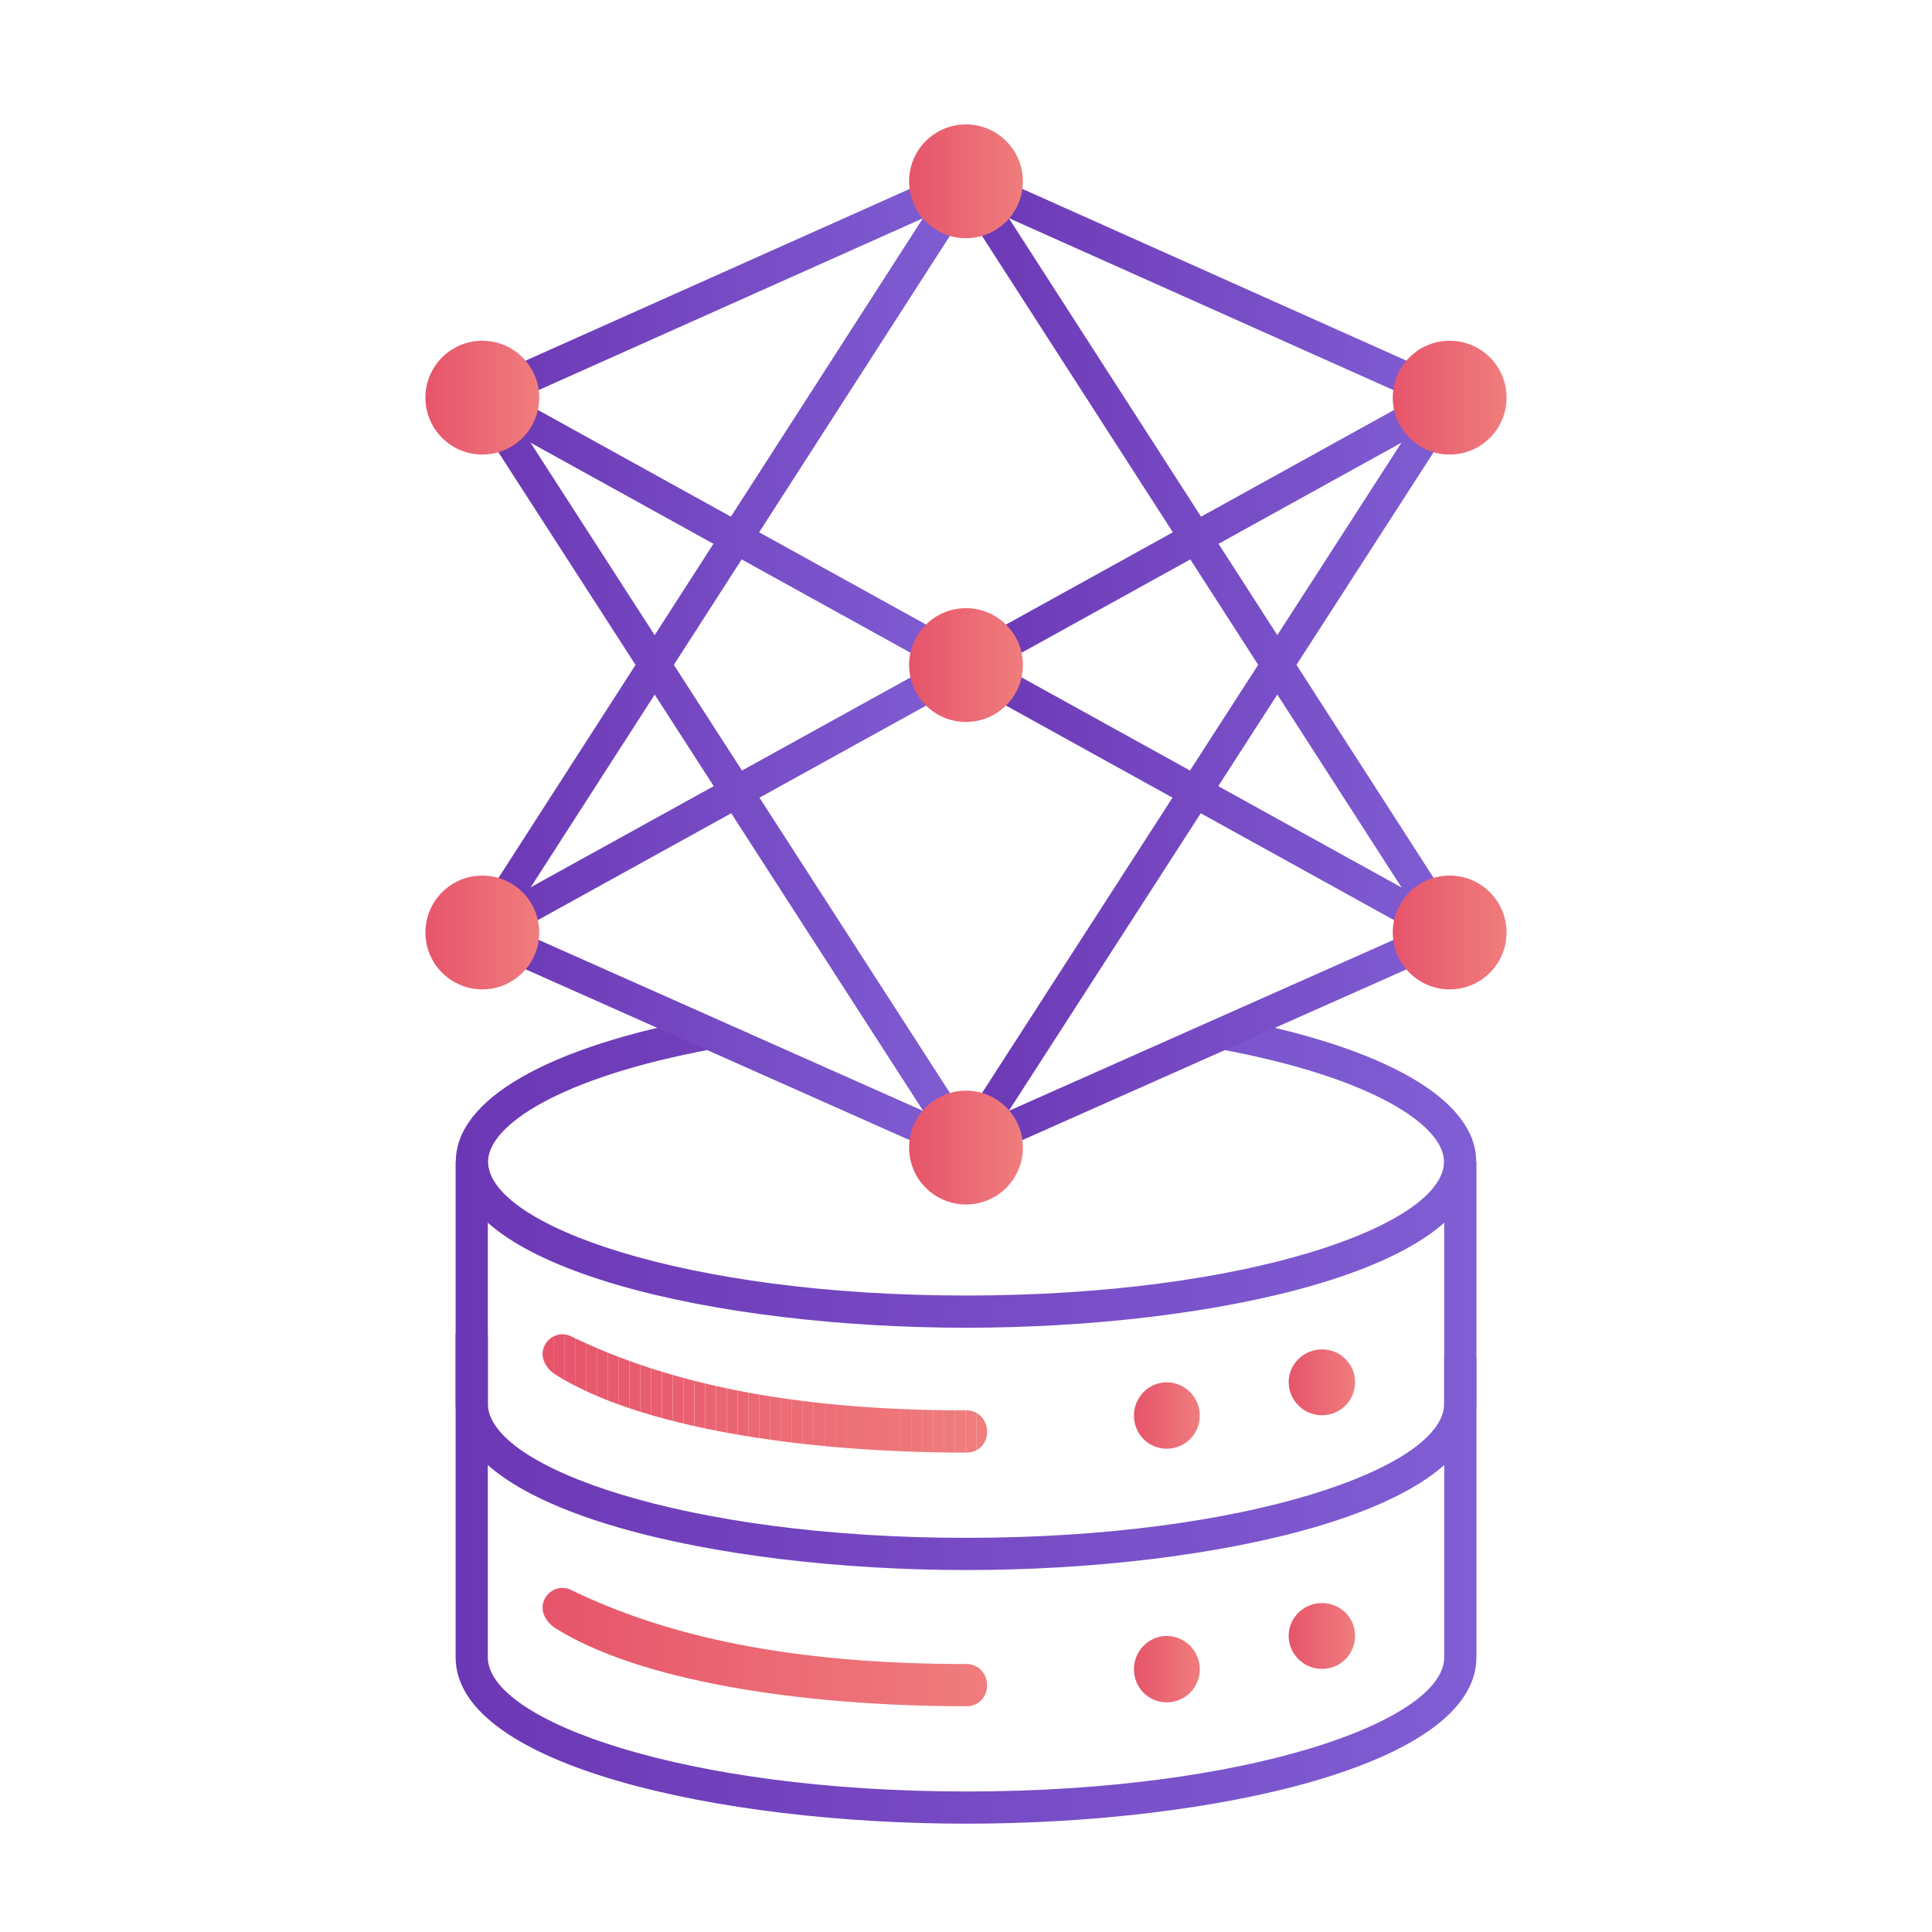 <?xml version="1.0" encoding="UTF-8"?>
<svg xmlns="http://www.w3.org/2000/svg" xmlns:xlink="http://www.w3.org/1999/xlink" version="1.1" viewBox="0 0 60 60">
  <defs>
    <style>
      .cls-1 {
        fill: #ee767a;
      }

      .cls-2, .cls-3, .cls-4, .cls-5 {
        fill: none;
      }

      .cls-6 {
        fill: #ed6f77;
      }

      .cls-7 {
        fill: #e7586d;
      }

      .cls-8 {
        fill: #e95f70;
      }

      .cls-9 {
        fill: #ea6372;
      }

      .cls-10 {
        fill: #e96070;
      }

      .cls-11 {
        fill: #e96171;
      }

      .cls-12 {
        fill: #ef777a;
      }

      .cls-13 {
        fill: #e85a6e;
      }

      .cls-14 {
        fill: #ee7579;
      }

      .cls-15 {
        fill: url(#linear-gradient-8);
      }

      .cls-16 {
        fill: url(#linear-gradient-7);
      }

      .cls-17 {
        fill: url(#linear-gradient-9);
      }

      .cls-18 {
        fill: url(#linear-gradient-4);
      }

      .cls-19 {
        fill: url(#linear-gradient-3);
      }

      .cls-20 {
        fill: url(#linear-gradient-2);
      }

      .cls-21 {
        fill: #ea6472;
      }

      .cls-22 {
        fill: #e7596d;
      }

      .cls-23 {
        fill: #e95e70;
      }

      .cls-24 {
        fill: #e85b6e;
      }

      .cls-25 {
        fill: #ec6b75;
      }

      .cls-26 {
        fill: url(#linear-gradient);
      }

      .cls-27 {
        fill: #eb6974;
      }

      .cls-28 {
        fill: #ed7278;
      }

      .cls-29 {
        fill: #f07b7c;
      }

      .cls-3 {
        stroke: url(#linear-gradient-6);
      }

      .cls-3, .cls-4 {
        stroke-linejoin: round;
      }

      .cls-4 {
        stroke: url(#linear-gradient-5);
      }

      .cls-30 {
        fill: #ea6271;
      }

      .cls-31 {
        fill: #e85c6f;
      }

      .cls-32 {
        fill: #eb6a74;
      }

      .cls-33 {
        fill: #e6556b;
      }

      .cls-34 {
        fill: #ec6c75;
      }

      .cls-35 {
        fill: #ed7178;
      }

      .cls-36 {
        fill: #eb6774;
      }

      .cls-37 {
        fill: #ea6573;
      }

      .cls-38 {
        fill: #f07c7d;
      }

      .cls-39 {
        fill: #ee7379;
      }

      .cls-40 {
        fill: url(#linear-gradient-10);
      }

      .cls-41 {
        fill: url(#linear-gradient-11);
      }

      .cls-42 {
        fill: url(#linear-gradient-12);
      }

      .cls-43 {
        fill: url(#linear-gradient-13);
      }

      .cls-44 {
        fill: url(#linear-gradient-19);
      }

      .cls-45 {
        fill: url(#linear-gradient-14);
      }

      .cls-46 {
        fill: url(#linear-gradient-21);
      }

      .cls-47 {
        fill: url(#linear-gradient-20);
      }

      .cls-48 {
        fill: url(#linear-gradient-22);
      }

      .cls-49 {
        fill: url(#linear-gradient-23);
      }

      .cls-50 {
        fill: url(#linear-gradient-28);
      }

      .cls-51 {
        fill: url(#linear-gradient-25);
      }

      .cls-52 {
        fill: url(#linear-gradient-15);
      }

      .cls-53 {
        fill: url(#linear-gradient-16);
      }

      .cls-54 {
        fill: url(#linear-gradient-17);
      }

      .cls-55 {
        fill: url(#linear-gradient-18);
      }

      .cls-56 {
        fill: url(#linear-gradient-27);
      }

      .cls-57 {
        fill: url(#linear-gradient-24);
      }

      .cls-58 {
        fill: url(#linear-gradient-26);
      }

      .cls-59 {
        fill: url(#linear-gradient-29);
      }

      .cls-60 {
        fill: #ef7a7c;
      }

      .cls-5 {
        stroke: #000;
        stroke-miterlimit: 10;
      }

      .cls-61 {
        fill: #ec6d76;
      }

      .cls-62 {
        fill: #e7576c;
      }

      .cls-63 {
        fill: #ee7479;
      }

      .cls-64 {
        fill: #eb6673;
      }

      .cls-65 {
        fill: #e85d6f;
      }

      .cls-66 {
        fill: #ef787b;
      }

      .cls-67 {
        fill: #e7566c;
      }

      .cls-68 {
        fill: #ec6e76;
      }

      .cls-69 {
        fill: #f07d7d;
      }

      .cls-70 {
        fill: #ef797b;
      }

      .cls-71 {
        fill: #e6546b;
      }

      .cls-72 {
        clip-path: url(#clippath);
      }

      .cls-73 {
        fill: #ed7077;
      }
    </style>
    <clipPath id="clippath">
      <path class="cls-2" d="M30.024,45.112c-5.188,0-10.193-.799-12.771-2.421-.302-.19-.495-.539-.358-.867.136-.328.515-.481.836-.325,2.946,1.43,6.772,2.302,12.294,2.302.358,0,.631.298.631.665s-.273.645-.631.645Z"/>
    </clipPath>
    <linearGradient id="linear-gradient" x1="35.216" y1="43.96" x2="37.26" y2="43.96" gradientUnits="userSpaceOnUse">
      <stop offset="0" stop-color="#e6546b"/>
      <stop offset="1" stop-color="#f07d7d"/>
    </linearGradient>
    <linearGradient id="linear-gradient-2" x1="40.021" y1="42.929" x2="42.083" y2="42.929" xlink:href="#linear-gradient"/>
    <linearGradient id="linear-gradient-3" x1="14.156" y1="36.417" x2="45.844" y2="36.417" gradientUnits="userSpaceOnUse">
      <stop offset="0" stop-color="#6c37b4"/>
      <stop offset="1" stop-color="#805ed4"/>
    </linearGradient>
    <linearGradient id="linear-gradient-4" x1="14.149" y1="42.417" x2="45.851" y2="42.417" xlink:href="#linear-gradient-3"/>
    <linearGradient id="linear-gradient-5" x1="14.656" y1="43.951" x2="14.656" y2="43.951" xlink:href="#linear-gradient-3"/>
    <linearGradient id="linear-gradient-6" x1="45.344" y1="43.951" x2="45.344" y2="43.951" xlink:href="#linear-gradient-3"/>
    <linearGradient id="linear-gradient-7" x1="16.85" y1="51.152" x2="30.655" y2="51.152" xlink:href="#linear-gradient"/>
    <linearGradient id="linear-gradient-8" y1="51.837" y2="51.837" xlink:href="#linear-gradient"/>
    <linearGradient id="linear-gradient-9" x1="40.021" y1="50.806" x2="42.083" y2="50.806" xlink:href="#linear-gradient"/>
    <linearGradient id="linear-gradient-10" x1="14.149" y1="49.037" x2="45.851" y2="49.037" xlink:href="#linear-gradient-3"/>
    <linearGradient id="linear-gradient-11" x1="14.775" y1="8.99" x2="30.204" y2="8.99" gradientTransform="translate(5.628 -8.396) rotate(24.087)" xlink:href="#linear-gradient-3"/>
    <linearGradient id="linear-gradient-12" x1="14.559" y1="23.994" x2="30.42" y2="23.994" gradientTransform="translate(16.594 -8.359) rotate(32.819)" xlink:href="#linear-gradient-3"/>
    <linearGradient id="linear-gradient-13" x1="14.738" y1="16.501" x2="30.242" y2="16.501" gradientTransform="translate(26.049 -11.165) rotate(61.062)" xlink:href="#linear-gradient-3"/>
    <linearGradient id="linear-gradient-14" x1="14.738" y1="24.806" x2="30.242" y2="24.806" gradientTransform="translate(14.8 -7.782) rotate(28.919)" xlink:href="#linear-gradient-3"/>
    <linearGradient id="linear-gradient-15" x1="14.559" y1="17.295" x2="30.42" y2="17.295" gradientTransform="translate(24.865 -10.976) rotate(57.241)" xlink:href="#linear-gradient-3"/>
    <linearGradient id="linear-gradient-16" x1="14.776" y1="32.299" x2="30.203" y2="32.299" gradientTransform="translate(42.862 -1.376) rotate(66.022)" xlink:href="#linear-gradient-3"/>
    <linearGradient id="linear-gradient-17" x1="29.797" y1="32.299" x2="45.224" y2="32.299" gradientTransform="translate(16.351 -12.451) rotate(23.962)" xlink:href="#linear-gradient-3"/>
    <linearGradient id="linear-gradient-18" x1="29.758" y1="24.806" x2="45.263" y2="24.806" gradientTransform="translate(41.069 -20.024) rotate(61.061)" xlink:href="#linear-gradient-3"/>
    <linearGradient id="linear-gradient-19" x1="29.58" y1="17.295" x2="45.44" y2="17.295" gradientTransform="translate(15.336 -17.554) rotate(32.779)" xlink:href="#linear-gradient-3"/>
    <linearGradient id="linear-gradient-20" x1="29.758" y1="16.501" x2="45.263" y2="16.501" gradientTransform="translate(12.671 -16.092) rotate(28.943)" xlink:href="#linear-gradient-3"/>
    <linearGradient id="linear-gradient-21" x1="29.58" y1="23.994" x2="45.44" y2="23.994" gradientTransform="translate(37.343 -20.533) rotate(57.179)" xlink:href="#linear-gradient-3"/>
    <linearGradient id="linear-gradient-22" x1="29.796" y1="8.99" x2="45.225" y2="8.99" gradientTransform="translate(30.403 -28.922) rotate(65.904)" xlink:href="#linear-gradient-3"/>
    <linearGradient id="linear-gradient-23" x1="13.212" y1="28.959" x2="16.746" y2="28.959" xlink:href="#linear-gradient"/>
    <linearGradient id="linear-gradient-24" x1="13.212" y1="12.349" x2="16.746" y2="12.349" xlink:href="#linear-gradient"/>
    <linearGradient id="linear-gradient-25" x1="43.254" y1="28.959" x2="46.788" y2="28.959" xlink:href="#linear-gradient"/>
    <linearGradient id="linear-gradient-26" x1="43.254" y1="12.349" x2="46.788" y2="12.349" xlink:href="#linear-gradient"/>
    <linearGradient id="linear-gradient-27" x1="28.233" y1="35.639" x2="31.767" y2="35.639" xlink:href="#linear-gradient"/>
    <linearGradient id="linear-gradient-28" x1="28.233" y1="20.654" x2="31.767" y2="20.654" xlink:href="#linear-gradient"/>
    <linearGradient id="linear-gradient-29" x1="28.233" y1="5.631" x2="31.767" y2="5.631" xlink:href="#linear-gradient"/>
  </defs>
  <!-- Generator: Adobe Illustrator 28.7.0, SVG Export Plug-In . SVG Version: 1.2.0 Build 136)  -->
  <g>
    <g id="Layer_1">
      <g>
        <g>
          <g>
            <g class="cls-72">
              <rect class="cls-71" x="16.758" y="41.343" width=".092" height="3.769"/>
              <rect class="cls-71" x="16.85" y="41.343" width=".337" height="3.769"/>
              <rect class="cls-33" x="17.187" y="41.343" width=".337" height="3.769"/>
              <rect class="cls-67" x="17.524" y="41.343" width=".337" height="3.769"/>
              <rect class="cls-62" x="17.86" y="41.343" width=".337" height="3.769"/>
              <rect class="cls-7" x="18.197" y="41.343" width=".337" height="3.769"/>
              <rect class="cls-22" x="18.534" y="41.343" width=".337" height="3.769"/>
              <rect class="cls-13" x="18.87" y="41.343" width=".337" height="3.769"/>
              <rect class="cls-24" x="19.207" y="41.343" width=".337" height="3.769"/>
              <rect class="cls-31" x="19.544" y="41.343" width=".337" height="3.769"/>
              <rect class="cls-65" x="19.881" y="41.343" width=".337" height="3.769"/>
              <rect class="cls-23" x="20.217" y="41.343" width=".337" height="3.769"/>
              <rect class="cls-8" x="20.554" y="41.343" width=".337" height="3.769"/>
              <rect class="cls-10" x="20.891" y="41.343" width=".337" height="3.769"/>
              <rect class="cls-11" x="21.227" y="41.343" width=".337" height="3.769"/>
              <rect class="cls-30" x="21.564" y="41.343" width=".337" height="3.769"/>
              <rect class="cls-9" x="21.901" y="41.343" width=".337" height="3.769"/>
              <rect class="cls-21" x="22.238" y="41.343" width=".337" height="3.769"/>
              <rect class="cls-37" x="22.574" y="41.343" width=".337" height="3.769"/>
              <rect class="cls-64" x="22.911" y="41.343" width=".337" height="3.769"/>
              <rect class="cls-36" x="23.248" y="41.343" width=".337" height="3.769"/>
              <rect class="cls-27" x="23.584" y="41.343" width=".337" height="3.769"/>
              <rect class="cls-32" x="23.921" y="41.343" width=".337" height="3.769"/>
              <rect class="cls-25" x="24.258" y="41.343" width=".337" height="3.769"/>
              <rect class="cls-34" x="24.594" y="41.343" width=".337" height="3.769"/>
              <rect class="cls-61" x="24.931" y="41.343" width=".337" height="3.769"/>
              <rect class="cls-68" x="25.268" y="41.343" width=".337" height="3.769"/>
              <rect class="cls-6" x="25.605" y="41.343" width=".337" height="3.769"/>
              <rect class="cls-73" x="25.941" y="41.343" width=".337" height="3.769"/>
              <rect class="cls-35" x="26.278" y="41.343" width=".337" height="3.769"/>
              <rect class="cls-28" x="26.615" y="41.343" width=".337" height="3.769"/>
              <rect class="cls-39" x="26.951" y="41.343" width=".337" height="3.769"/>
              <rect class="cls-63" x="27.288" y="41.343" width=".337" height="3.769"/>
              <rect class="cls-14" x="27.625" y="41.343" width=".337" height="3.769"/>
              <rect class="cls-1" x="27.962" y="41.343" width=".337" height="3.769"/>
              <rect class="cls-12" x="28.298" y="41.343" width=".337" height="3.769"/>
              <rect class="cls-66" x="28.635" y="41.343" width=".337" height="3.769"/>
              <rect class="cls-70" x="28.972" y="41.343" width=".337" height="3.769"/>
              <rect class="cls-60" x="29.308" y="41.343" width=".337" height="3.769"/>
              <rect class="cls-29" x="29.645" y="41.343" width=".337" height="3.769"/>
              <rect class="cls-38" x="29.982" y="41.343" width=".337" height="3.769"/>
              <rect class="cls-69" x="30.319" y="41.343" width=".337" height="3.769"/>
              <path class="cls-69" d="M30.655,45.112v-3.769,3.769Z"/>
            </g>
            <path class="cls-26" d="M36.229,44.991c-.559,0-1.013-.454-1.013-1.031,0-.559.454-1.031,1.013-1.031.576,0,1.031.472,1.031,1.031,0,.577-.454,1.031-1.031,1.031Z"/>
            <path class="cls-20" d="M41.052,43.951c-.559,0-1.031-.454-1.031-1.031,0-.559.472-1.014,1.031-1.014.576,0,1.031.454,1.031,1.014,0,.577-.454,1.031-1.031,1.031Z"/>
            <path class="cls-19" d="M30,41.234c-7.681,0-15.844-1.809-15.844-5.16,0-1.928,2.835-3.559,7.778-4.474l.182.983c-4.808.891-6.959,2.395-6.959,3.491,0,1.968,6.096,4.16,14.844,4.16s14.844-2.192,14.844-4.16c0-1.096-2.151-2.6-6.959-3.491l.182-.983c4.942.916,7.777,2.546,7.777,4.474,0,3.352-8.163,5.16-15.844,5.16Z"/>
            <path class="cls-18" d="M30.009,48.759c-7.688,0-15.859-1.811-15.859-5.166v-7.519h1v7.519c0,1.97,6.103,4.166,14.859,4.166s14.842-2.195,14.842-4.166v-7.519h1v7.519c0,3.355-8.162,5.166-15.842,5.166Z"/>
          </g>
          <g>
            <path class="cls-4" d="M14.656,43.951"/>
            <path class="cls-3" d="M45.344,43.951"/>
            <path class="cls-16" d="M30.024,52.989c-5.188,0-10.193-.799-12.771-2.421-.302-.19-.495-.539-.358-.867.136-.328.515-.481.836-.325,2.946,1.43,6.772,2.302,12.294,2.302.358,0,.631.298.631.665s-.273.645-.631.645Z"/>
            <path class="cls-15" d="M36.229,52.868c-.559,0-1.013-.454-1.013-1.031,0-.559.454-1.031,1.013-1.031.576,0,1.031.472,1.031,1.031,0,.577-.454,1.031-1.031,1.031Z"/>
            <path class="cls-17" d="M41.052,51.829c-.559,0-1.031-.454-1.031-1.031,0-.559.472-1.014,1.031-1.014.576,0,1.031.454,1.031,1.014,0,.577-.454,1.031-1.031,1.031Z"/>
            <path class="cls-40" d="M30.009,56.636c-7.688,0-15.859-1.811-15.859-5.165v-10.033h1v10.033c0,1.97,6.103,4.165,14.859,4.165s14.842-2.195,14.842-4.165v-9.304h1v9.304c0,3.354-8.162,5.165-15.842,5.165Z"/>
          </g>
        </g>
        <g>
          <rect class="cls-41" x="14.263" y="8.49" width="16.454" height="1" transform="translate(-1.711 9.962) rotate(-24.087)"/>
          <rect class="cls-42" x="21.99" y="10.137" width="1" height="27.713" transform="translate(-9.415 16.019) rotate(-32.819)"/>
          <rect class="cls-43" x="21.99" y="7.92" width="1" height="17.164" transform="translate(-2.833 28.199) rotate(-61.062)"/>
          <rect class="cls-45" x="13.908" y="24.306" width="17.164" height="1" transform="translate(-9.191 13.969) rotate(-28.919)"/>
          <rect class="cls-52" x="8.617" y="16.795" width="27.745" height="1" transform="translate(-4.224 26.849) rotate(-57.241)"/>
          <rect class="cls-53" x="21.99" y="24.079" width="1" height="16.439" transform="translate(-16.161 39.722) rotate(-66.022)"/>
          <rect class="cls-54" x="29.291" y="31.799" width="16.439" height="1" transform="translate(-9.885 18.018) rotate(-23.962)"/>
          <rect class="cls-55" x="37.01" y="16.225" width="1" height="17.163" transform="translate(-2.349 45.63) rotate(-61.061)"/>
          <rect class="cls-44" x="37.011" y="3.422" width=".999" height="27.745" transform="translate(-3.391 23.062) rotate(-32.779)"/>
          <rect class="cls-47" x="28.929" y="16.001" width="17.163" height="1" transform="translate(-3.301 20.214) rotate(-28.943)"/>
          <rect class="cls-46" x="23.653" y="23.494" width="27.714" height="1" transform="translate(-2.985 42.511) rotate(-57.179)"/>
          <rect class="cls-48" x="37.01" y=".763" width="1" height="16.454" transform="translate(13.989 39.561) rotate(-65.904)"/>
          <path class="cls-5" d="M30,9.58"/>
          <circle class="cls-49" cx="14.979" cy="28.959" r="1.767"/>
          <circle class="cls-57" cx="14.979" cy="12.349" r="1.767"/>
          <circle class="cls-51" cx="45.021" cy="28.959" r="1.767"/>
          <circle class="cls-58" cx="45.021" cy="12.349" r="1.767"/>
          <circle class="cls-56" cx="30" cy="35.639" r="1.767"/>
          <circle class="cls-50" cx="30" cy="20.654" r="1.767"/>
          <circle class="cls-59" cx="30" cy="5.631" r="1.767"/>
        </g>
      </g>
    </g>
  </g>
</svg>